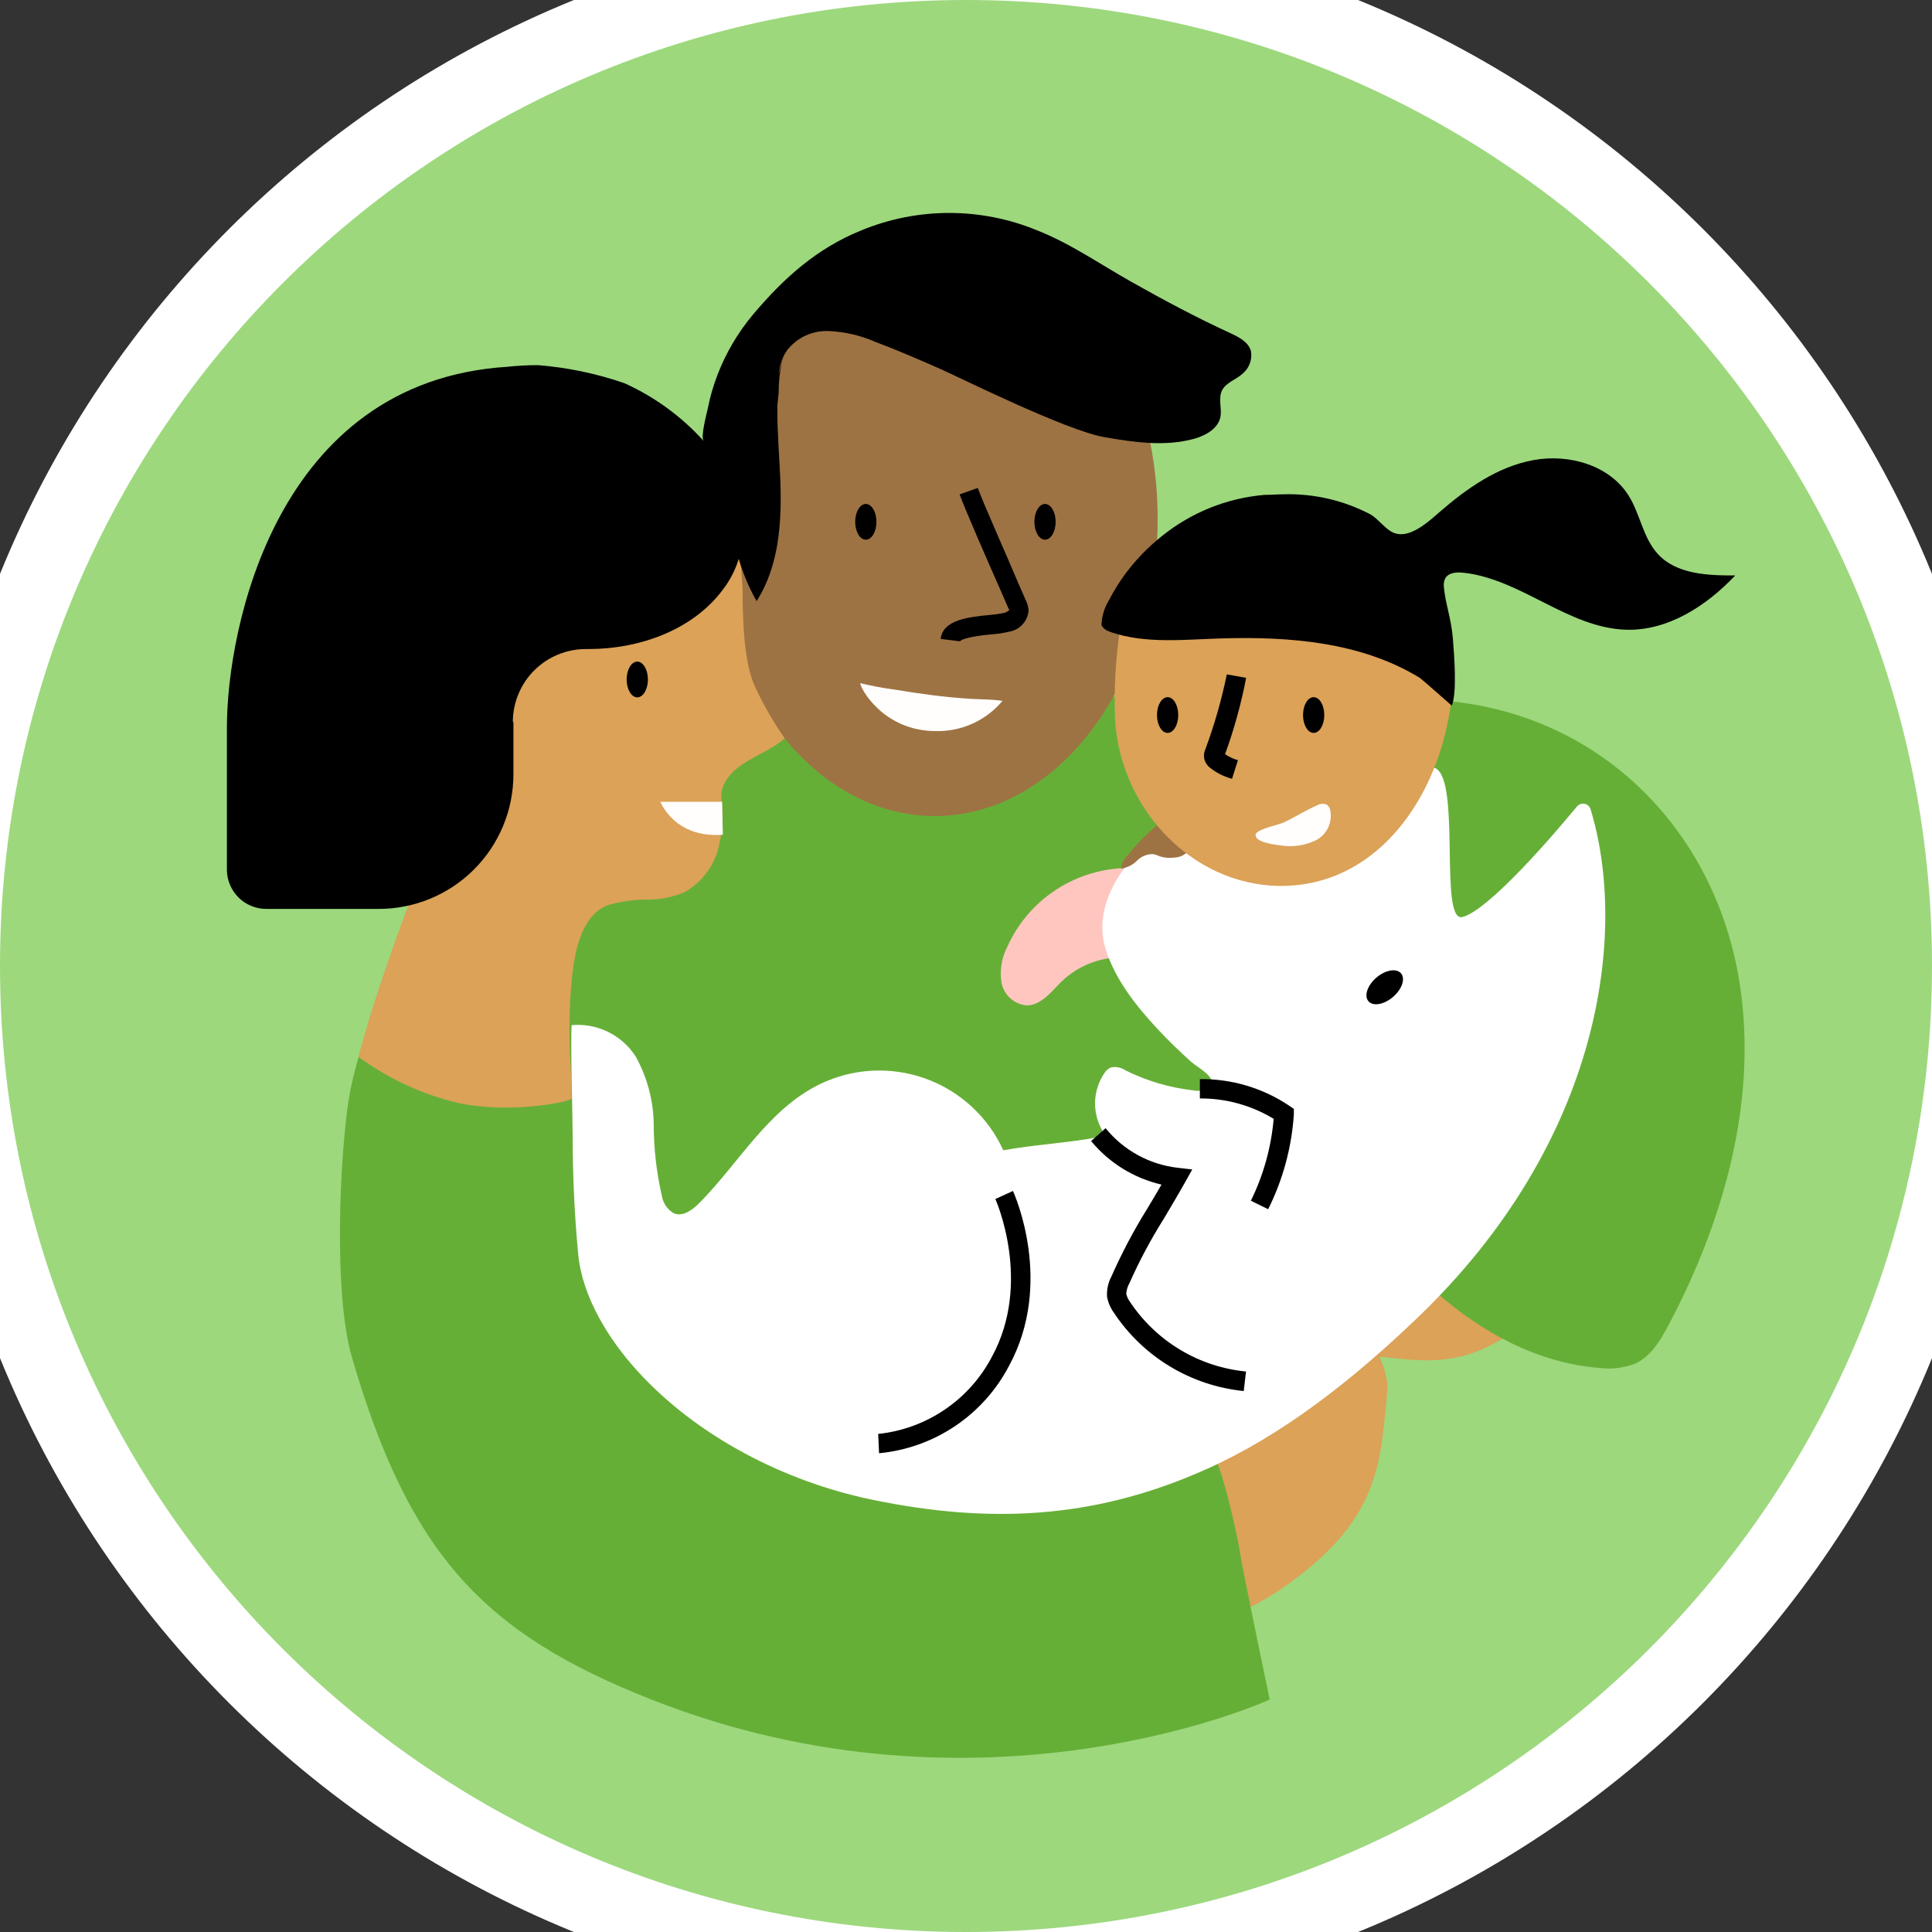 <svg width="76" height="76" viewBox="0 0 76 76" fill="none" xmlns="http://www.w3.org/2000/svg">
<rect x="0" y="0" width="76" height="76" fill="#333333" stroke="none"/>
<g clip-path="url(#clip0_11912_269336)">
<path d="M38 77.5C59.815 77.5 77.5 59.815 77.5 38C77.5 16.185 59.815 -1.5 38 -1.5C16.185 -1.5 -1.5 16.185 -1.5 38C-1.5 59.815 16.185 77.5 38 77.5Z" fill="#9DD87D" stroke="white" stroke-width="3"/>
<path d="M62.278 49.02C61.803 50.388 60.758 51.475 59.565 52.349C57.502 53.85 55.913 53.531 54.222 53.363C53.413 53.283 52.93 52.622 52.166 52.356C53.698 50.644 55.416 49.108 57.289 47.777" fill="#DBA258"/>
<path d="M54.933 31.263C54.902 30.563 54.899 29.864 54.933 29.165C54.898 28.733 55.016 28.302 55.267 27.949C55.647 27.531 56.297 27.539 56.863 27.569C63.015 28.101 67.568 32.737 68.457 38.832C69.122 43.392 67.792 48.059 65.634 52.132C65.322 52.721 64.957 53.333 64.357 53.626C63.91 53.809 63.423 53.873 62.943 53.812C60.534 53.637 58.292 52.425 56.483 50.825C56.3 50.687 56.167 50.494 56.103 50.274C56.084 50.096 56.108 49.916 56.175 49.75C56.555 48.48 57.053 47.435 56.719 46.151C56.339 44.631 55.871 43.168 55.419 41.686C54.526 38.752 53.637 35.671 54.203 32.566" fill="#66AF37"/>
<path d="M46.516 64.041C48.499 63.81 50.251 62.768 51.756 61.457C54.344 59.208 54.336 57.061 54.564 54.819C54.674 53.747 53.907 52.919 53.751 51.87C51.035 53.368 48.493 55.164 46.174 57.224" fill="#DBA258"/>
<path d="M47.671 57.285C45.167 58.718 42.211 59.219 39.311 59.105C36.412 58.991 33.611 58.288 30.849 57.444C29.64 57.065 28.378 56.635 27.539 55.685C27.466 55.627 27.418 55.544 27.402 55.452C27.387 55.36 27.406 55.266 27.455 55.187C28.329 55.791 30.358 55.077 31.426 54.997C33.246 54.861 35.074 54.861 36.898 54.758C40.419 54.564 43.911 54.014 47.322 53.116C50.27 52.337 53.246 51.247 55.45 49.138C56.354 48.275 57.137 47.177 57.202 45.931C57.285 44.338 56.172 42.917 54.887 41.975C53.603 41.032 52.102 40.409 50.844 39.436C49.586 38.464 48.538 36.966 48.743 35.386C48.895 34.192 49.734 33.007 49.301 31.882C49.142 31.533 48.922 31.215 48.651 30.943C47.614 29.769 46.493 28.625 45.102 27.903C43.712 27.181 41.998 26.93 40.577 27.588C39.155 28.245 38.297 29.598 36.94 30.32C36.288 30.665 35.562 30.845 34.825 30.845C34.088 30.845 33.362 30.665 32.711 30.32C31.54 29.64 30.586 28.435 29.237 28.223C27.888 28.01 26.577 28.922 25.711 30.001C24.845 31.08 24.259 32.368 23.317 33.375C20.516 36.366 17.457 31.89 16.097 35.792C15.337 37.992 14.03 41.226 13.71 43.293C13.376 45.49 13.102 50.863 13.847 53.405C16.127 61.233 19.107 64.284 25.627 66.857C38.711 72.014 49.947 66.857 49.947 66.857C49.947 66.857 48.853 61.644 48.762 60.975C48.735 60.682 47.96 57.121 47.671 57.285Z" fill="#66AF37"/>
<path d="M36.773 32.102C41.614 32.102 45.539 26.869 45.539 20.414C45.539 13.958 41.614 8.725 36.773 8.725C31.931 8.725 28.006 13.958 28.006 20.414C28.006 26.869 31.931 32.102 36.773 32.102Z" fill="#9E7343"/>
<path d="M25.532 35.386C26.009 35.382 26.48 35.286 26.919 35.1C27.267 34.907 27.568 34.642 27.804 34.322C28.04 34.002 28.205 33.635 28.287 33.246C28.435 32.639 28.466 32.01 28.378 31.392C28.318 30.845 28.793 30.335 29.215 30.058C29.716 29.724 30.423 29.45 30.867 29.04C30.414 28.392 30.02 27.706 29.689 26.988C29.328 26.178 29.211 24.863 29.211 23.153C29.112 21.569 28.931 19.991 28.667 18.426C27.98 18.426 26.851 18.897 26.144 18.901C25.171 18.901 22.652 22.469 21.683 22.477C21.683 22.477 18.13 24.221 15.603 24.221C15.138 24.221 14.693 24.406 14.364 24.734C14.036 25.063 13.851 25.508 13.851 25.973V27.569H13.878C14.049 30.191 20.201 31.859 17.218 32.699C14.843 38.452 14.106 41.576 14.106 41.576C15.291 42.446 16.641 43.066 18.073 43.4C20.201 43.825 22.485 43.324 22.485 43.214C22.485 43.214 22.485 42.453 22.451 41.967C22.386 40.981 22.386 39.993 22.451 39.007C22.538 37.909 22.705 36.009 23.971 35.587C24.479 35.448 25.005 35.38 25.532 35.386Z" fill="#DBA258"/>
<path d="M28.899 21.333C29.063 22.145 29.354 22.926 29.762 23.647C30.647 22.272 30.757 20.543 30.697 18.909C30.662 17.982 30.575 17.051 30.579 16.12C30.579 15.39 30.514 14.41 30.959 13.783C31.152 13.534 31.402 13.335 31.687 13.203C31.973 13.071 32.286 13.009 32.6 13.023C33.232 13.05 33.853 13.195 34.432 13.448C35.291 13.771 36.134 14.136 36.978 14.508C37.715 14.831 41.918 16.929 43.438 17.195C44.605 17.4 45.821 17.575 46.968 17.263C47.432 17.134 47.933 16.853 48.013 16.378C48.066 16.051 47.914 15.648 48.078 15.344C48.241 15.04 48.644 14.923 48.872 14.706C49.003 14.601 49.103 14.463 49.162 14.306C49.222 14.149 49.238 13.979 49.21 13.813C49.111 13.452 48.731 13.258 48.393 13.102C47.063 12.491 45.775 11.803 44.502 11.085C43.229 10.366 42.085 9.565 40.774 9.052C38.574 8.152 36.108 8.152 33.907 9.052C32.133 9.762 30.818 10.952 29.613 12.384C29.023 13.09 28.553 13.889 28.223 14.748C28.058 15.176 27.931 15.617 27.843 16.066C27.801 16.264 27.546 17.206 27.683 17.351C26.81 16.382 25.745 15.605 24.556 15.071C23.46 14.693 22.321 14.456 21.166 14.364C20.759 14.364 20.352 14.386 19.946 14.429C10.826 15.014 8.926 24.776 8.926 28.61C8.926 30.89 8.926 32.923 8.926 34.234C8.933 34.64 9.099 35.026 9.389 35.311C9.678 35.595 10.067 35.754 10.473 35.754H14.896C15.592 35.755 16.281 35.618 16.924 35.352C17.567 35.086 18.152 34.696 18.644 34.204C19.137 33.712 19.527 33.128 19.794 32.485C20.06 31.842 20.197 31.153 20.197 30.457V28.401H20.174C20.174 28.024 20.249 27.651 20.393 27.302C20.537 26.954 20.749 26.638 21.016 26.371C21.283 26.105 21.599 25.893 21.948 25.75C22.297 25.606 22.67 25.532 23.047 25.532H23.157C25.114 25.532 27.212 24.81 28.409 23.229C28.722 22.832 28.953 22.376 29.089 21.888C29.222 21.569 29.336 21.246 29.439 20.923C30.061 19.146 30.462 17.299 30.632 15.424C30.632 14.955 30.691 14.488 30.807 14.033" fill="black"/>
<path d="M28.405 31.54H25.977C25.977 31.54 26.535 32.988 28.435 32.836L28.405 31.54Z" fill="#FFFEFD"/>
<path d="M36.818 28.759C37.316 28.77 37.81 28.669 38.263 28.463C38.716 28.257 39.117 27.951 39.437 27.569C38.996 27.505 38.547 27.516 38.095 27.485C37.643 27.455 37.134 27.406 36.659 27.345C36.184 27.284 35.72 27.216 35.226 27.132C34.759 27.072 34.296 26.985 33.839 26.874C33.839 27.067 34.743 28.759 36.818 28.759Z" fill="#FFFEFD"/>
<path d="M25.069 27.432C25.299 27.432 25.487 27.117 25.487 26.729C25.487 26.341 25.299 26.026 25.069 26.026C24.838 26.026 24.651 26.341 24.651 26.729C24.651 27.117 24.838 27.432 25.069 27.432Z" fill="black"/>
<path d="M34.059 21.231C34.29 21.231 34.477 20.916 34.477 20.528C34.477 20.139 34.29 19.825 34.059 19.825C33.828 19.825 33.641 20.139 33.641 20.528C33.641 20.916 33.828 21.231 34.059 21.231Z" fill="black"/>
<path d="M41.108 21.231C41.339 21.231 41.526 20.916 41.526 20.528C41.526 20.139 41.339 19.825 41.108 19.825C40.878 19.825 40.69 20.139 40.69 20.528C40.69 20.916 40.878 21.231 41.108 21.231Z" fill="black"/>
<path d="M37.764 25.228L37.004 25.133C37.092 24.373 38.106 24.274 38.927 24.191C39.114 24.177 39.299 24.152 39.482 24.115C39.567 24.096 39.644 24.054 39.706 23.993C39.706 23.993 39.68 23.951 39.664 23.921L39.372 23.248C38.851 22.07 37.985 20.094 37.749 19.448L38.464 19.194C38.692 19.832 39.604 21.854 40.067 22.963L40.364 23.64C40.421 23.759 40.455 23.888 40.462 24.02C40.445 24.223 40.361 24.414 40.224 24.564C40.086 24.714 39.903 24.814 39.702 24.848C39.473 24.903 39.239 24.939 39.003 24.955C38.699 24.977 37.871 25.08 37.764 25.228Z" fill="black"/>
<path d="M45.904 34.363C44.687 34.001 43.38 34.093 42.225 34.623C41.07 35.152 40.147 36.082 39.627 37.24C39.403 37.672 39.321 38.165 39.395 38.646C39.438 38.884 39.559 39.102 39.738 39.265C39.917 39.428 40.145 39.529 40.386 39.55C40.968 39.55 41.367 38.992 41.785 38.585C42.219 38.177 42.752 37.89 43.331 37.751C43.91 37.613 44.516 37.628 45.087 37.795" fill="#FFC6C0"/>
<path d="M62.571 31.84C62.555 31.786 62.525 31.736 62.484 31.698C62.442 31.659 62.391 31.632 62.336 31.62C62.28 31.609 62.222 31.612 62.169 31.631C62.115 31.65 62.068 31.683 62.031 31.726C61.096 32.866 58.566 35.8 57.532 36.073C56.597 36.32 57.479 30.704 56.464 30.218C55.913 29.955 53.937 34.956 50.236 34.702C48.626 34.575 47.127 33.829 46.056 32.619C46.025 32.584 45.982 32.562 45.935 32.558C45.889 32.553 45.842 32.567 45.805 32.596C45.182 33.056 42.765 35.025 43.502 37.369C43.883 38.555 44.703 39.581 45.535 40.478C45.957 40.93 46.406 41.363 46.865 41.777C47.101 41.986 48.036 42.465 47.523 42.811C47.341 42.906 47.131 42.934 46.93 42.891C46.005 42.785 45.104 42.519 44.27 42.104C44.186 42.046 44.091 42.006 43.991 41.987C43.891 41.968 43.788 41.97 43.689 41.994C43.591 42.041 43.508 42.115 43.449 42.207C43.225 42.534 43.097 42.919 43.079 43.315C43.062 43.712 43.156 44.106 43.35 44.452C43.364 44.479 43.371 44.508 43.371 44.538C43.372 44.568 43.365 44.597 43.352 44.624C43.34 44.651 43.321 44.674 43.297 44.693C43.274 44.711 43.247 44.724 43.218 44.73C41.986 44.965 40.717 45.022 39.467 45.25C39.171 44.599 38.747 44.014 38.221 43.53C37.695 43.045 37.078 42.671 36.405 42.428C35.732 42.186 35.017 42.081 34.303 42.119C33.589 42.158 32.89 42.338 32.247 42.651C30.221 43.635 29.062 45.756 27.527 47.306C27.254 47.584 26.878 47.872 26.517 47.732C26.393 47.663 26.286 47.568 26.204 47.453C26.122 47.338 26.066 47.206 26.041 47.067C25.829 46.147 25.72 45.206 25.715 44.262C25.71 43.315 25.465 42.384 25.004 41.557C24.737 41.142 24.361 40.808 23.918 40.591C23.474 40.374 22.98 40.282 22.488 40.326C22.439 40.975 22.523 43.803 22.526 44.601C22.526 46.174 22.595 47.747 22.743 49.316C22.899 51.015 23.944 52.691 25.08 53.937C27.436 56.525 30.887 58.284 34.291 58.991C39.06 59.983 43.031 59.675 47.044 57.973C49.754 56.833 52.516 54.933 55.651 51.942C63.133 44.84 64.007 36.548 62.571 31.84Z" fill="white"/>
<path d="M34.58 57.167L34.546 56.407C35.485 56.309 36.385 55.98 37.166 55.449C37.947 54.919 38.584 54.204 39.022 53.367C40.614 50.445 39.17 47.2 39.155 47.166L39.847 46.85C39.915 46.998 41.462 50.479 39.691 53.732C39.192 54.685 38.464 55.498 37.571 56.098C36.679 56.698 35.651 57.065 34.58 57.167Z" fill="black"/>
<path d="M48.925 54.72C47.9 54.617 46.911 54.287 46.028 53.756C45.146 53.224 44.392 52.504 43.822 51.646C43.683 51.455 43.589 51.236 43.548 51.004C43.532 50.728 43.592 50.453 43.723 50.209C44.128 49.291 44.598 48.402 45.129 47.549C45.303 47.257 45.49 46.949 45.691 46.599C44.605 46.348 43.631 45.746 42.921 44.886L43.491 44.38C44.198 45.252 45.218 45.811 46.333 45.938L46.9 46.003L46.622 46.501C46.31 47.056 46.033 47.515 45.782 47.941C45.272 48.75 44.822 49.594 44.433 50.468C44.358 50.599 44.313 50.746 44.304 50.897C44.332 51.014 44.384 51.124 44.456 51.22C44.967 51.985 45.64 52.627 46.429 53.099C47.218 53.572 48.101 53.863 49.016 53.952L48.925 54.72Z" fill="black"/>
<path d="M49.886 47.568L49.206 47.234C49.702 46.225 50.006 45.132 50.103 44.012C49.228 43.481 48.223 43.204 47.2 43.21V42.45C48.452 42.434 49.679 42.8 50.718 43.499L50.897 43.62V43.837C50.811 45.135 50.468 46.404 49.886 47.568Z" fill="black"/>
<path d="M54.797 39.218C55.151 38.915 55.292 38.499 55.112 38.289C54.932 38.078 54.499 38.153 54.145 38.456C53.791 38.758 53.65 39.175 53.83 39.385C54.01 39.596 54.443 39.521 54.797 39.218Z" fill="black"/>
<path d="M45.623 33.687C45.543 33.647 45.459 33.618 45.372 33.6C45.253 33.595 45.135 33.615 45.024 33.659C44.913 33.703 44.813 33.769 44.73 33.854C44.561 34.025 44.341 34.135 44.103 34.166C44.115 33.982 44.197 33.809 44.331 33.683C44.632 33.294 44.97 32.935 45.342 32.612C45.471 32.509 45.608 32.338 45.794 32.368C45.889 32.397 45.971 32.457 46.026 32.539L46.341 32.919C46.47 33.086 46.615 33.24 46.774 33.379C46.774 33.379 46.808 33.417 46.801 33.436C46.797 33.448 46.789 33.457 46.778 33.463C46.692 33.543 46.596 33.612 46.493 33.668C46.396 33.708 46.293 33.731 46.189 33.736C45.999 33.762 45.806 33.745 45.623 33.687Z" fill="#9E7343"/>
<path d="M57.027 28.01C56.415 31.696 53.987 34.85 50.403 34.85C46.82 34.85 43.852 31.631 43.852 27.896C43.831 26.775 43.912 25.655 44.091 24.548C44.578 22.268 47.891 21.128 50.32 21.128C53.246 21.128 56.27 22.735 57.068 25.521C57.209 26.346 57.195 27.19 57.027 28.01Z" fill="#DBA258"/>
<path d="M57.11 27.759C57.11 27.759 55.921 26.71 55.852 26.665C53.531 25.247 50.7 25.034 48.036 25.114C46.584 25.156 45.087 25.335 43.708 24.871C43.556 24.818 43.381 24.738 43.328 24.578C43.343 24.238 43.443 23.908 43.62 23.617C43.789 23.29 43.98 22.975 44.194 22.675C44.624 22.076 45.136 21.54 45.714 21.082C46.866 20.155 48.269 19.593 49.742 19.467H49.784C50.012 19.467 50.24 19.445 50.468 19.445C51.667 19.406 52.856 19.679 53.918 20.239C54.26 20.44 54.572 20.934 54.956 20.999C55.541 21.128 56.24 20.482 56.631 20.14C57.707 19.209 58.911 18.358 60.321 18.099C61.731 17.841 63.331 18.305 64.079 19.517C64.524 20.239 64.634 21.162 65.219 21.797C65.953 22.591 67.165 22.64 68.259 22.637C67.119 23.845 65.599 24.822 63.962 24.772C61.697 24.7 59.854 22.8 57.612 22.534C57.144 22.481 56.749 22.568 56.799 23.1C56.863 23.769 57.091 24.343 57.152 25.118C57.198 25.684 57.327 27.235 57.11 27.759Z" fill="black"/>
<path d="M45.931 28.831C46.162 28.831 46.349 28.516 46.349 28.128C46.349 27.739 46.162 27.425 45.931 27.425C45.7 27.425 45.513 27.739 45.513 28.128C45.513 28.516 45.7 28.831 45.931 28.831Z" fill="black"/>
<path d="M51.676 28.831C51.907 28.831 52.094 28.516 52.094 28.128C52.094 27.739 51.907 27.425 51.676 27.425C51.445 27.425 51.258 27.739 51.258 28.128C51.258 28.516 51.445 28.831 51.676 28.831Z" fill="black"/>
<path d="M48.465 30.636C48.158 30.555 47.871 30.413 47.621 30.218C47.493 30.127 47.404 29.991 47.371 29.838C47.349 29.721 47.363 29.601 47.409 29.492C47.769 28.527 48.054 27.537 48.26 26.528L49.02 26.665C48.824 27.686 48.547 28.689 48.191 29.667C48.345 29.774 48.516 29.854 48.697 29.902L48.465 30.636Z" fill="black"/>
<path d="M50.514 32.349C50.95 32.137 51.365 31.874 51.809 31.681C51.866 31.647 51.93 31.627 51.996 31.621C52.062 31.616 52.128 31.626 52.189 31.65C52.254 31.698 52.301 31.766 52.322 31.844C52.377 32.081 52.351 32.33 52.248 32.551C52.144 32.771 51.97 32.95 51.752 33.06C51.31 33.269 50.813 33.336 50.331 33.25C50.118 33.223 49.328 33.125 49.396 32.817C49.442 32.619 50.327 32.437 50.514 32.349Z" fill="#FFFEFD"/>
</g>
<defs>
<clipPath id="clip0_11912_269336">
<rect width="76" height="76" fill="white"/>
</clipPath>
</defs>
</svg>
